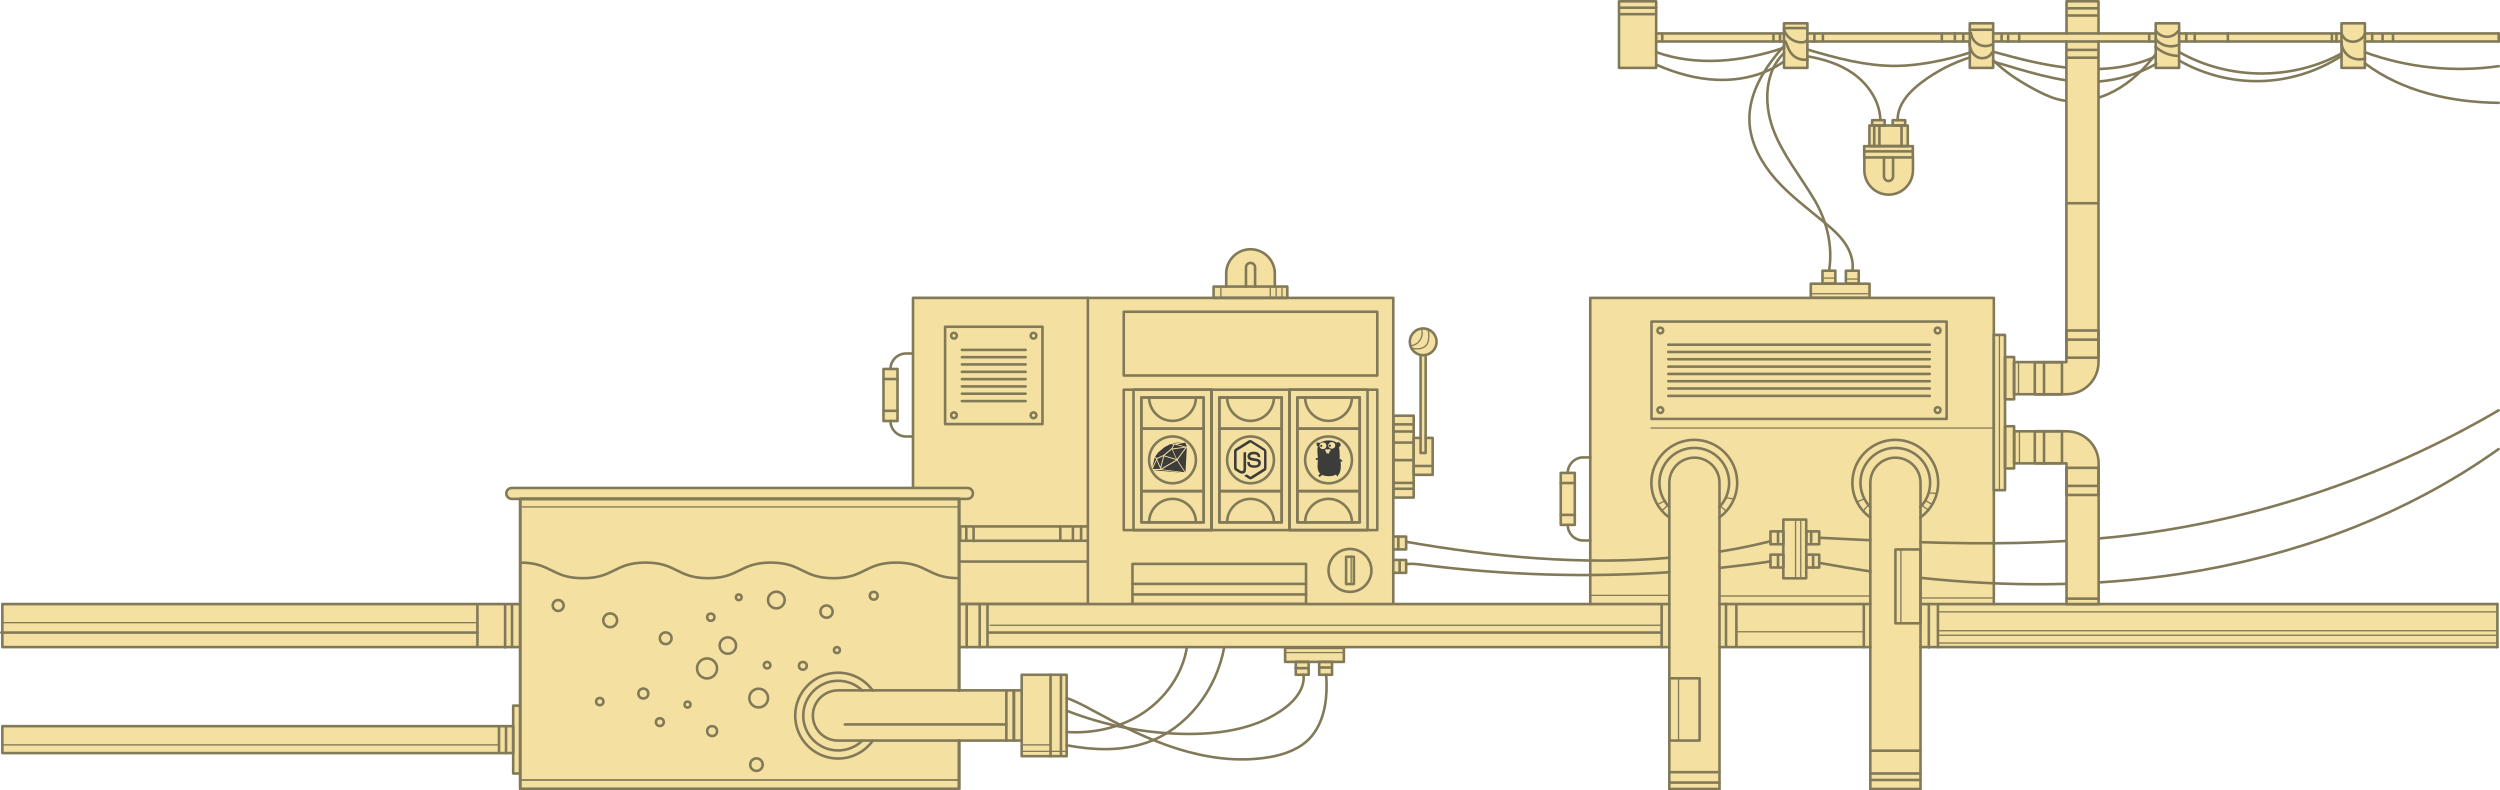 <?xml version="1.0" encoding="utf-8"?>
<!-- Generator: Adobe Illustrator 19.0.0, SVG Export Plug-In . SVG Version: 6.00 Build 0)  -->
<svg version="1.1" id="Слой_1" xmlns="http://www.w3.org/2000/svg" xmlns:xlink="http://www.w3.org/1999/xlink" x="0px" y="0px"
	 viewBox="935 -277.8 1922.8 607.8" style="enable-background:new 935 -277.8 1922.8 607.8;" xml:space="preserve">
<style type="text/css">
	.st0{fill:#F4E1A1;}
	.st1{fill:none;stroke:#817957;stroke-width:2.001;stroke-linecap:round;stroke-linejoin:round;stroke-miterlimit:10;}
	.st2{fill:none;stroke:#817957;stroke-width:2;stroke-linecap:round;stroke-linejoin:round;stroke-miterlimit:10;}
	.st3{fill:none;stroke:#817957;stroke-linecap:round;stroke-linejoin:round;stroke-miterlimit:10;}
	.st4{fill:none;stroke:#817957;stroke-width:2.007;stroke-linecap:round;stroke-linejoin:round;stroke-miterlimit:10;}
	.st5{display:none;fill:none;stroke:#817957;stroke-width:2;stroke-linecap:round;stroke-linejoin:round;stroke-miterlimit:10;}
	.st6{fill:#3C3C3B;}
</style>
<g id="_x31_7">
	<g>
		<g>
			<path class="st0" d="M1915.5-57.4v-10c0-10.3-8.4-18.7-18.7-18.7l0,0c-10.3,0-18.7,8.4-18.7,18.7v10H1915.5z"/>
			<path class="st0" d="M2039.9-14.9c0-4.8-3.2-8.8-7.6-10c0,0-0.1,0-0.1-0.1l0,0c-0.8-0.2-1.7-0.3-2.6-0.3
				c-5.7,0-10.3,4.6-10.3,10.3c0,1.7,0.4,3.3,1.1,4.7l-0.1,0.2c0.1,0,0.2,0,0.3,0c1.5,2.7,4.1,4.7,7.2,5.3l0,0V59h-5.3V41.9h-15.6
				v-90.6h-81.5v-8.7h-56.7v8.7h-96.9v235.5h34.2l0,0h133.5l0,0h67.1v-81.9h15.6V87.4h14.6V59h-5.3V-4.8l0,0
				C2036.3-5.6,2039.9-9.8,2039.9-14.9z"/>
		</g>
		<polyline class="st1" points="1771.5,186.8 1771.5,-48.7 2006.6,-48.7 2006.6,186.8 		"/>
		<g>
			<g>
				<g>
					<rect x="1812.8" y="99.9" class="st2" width="48" height="24"/>
					<rect x="1812.8" y="51.9" class="st2" width="48" height="48"/>
					<rect x="1812.8" y="27.9" class="st2" width="48" height="24"/>
					<rect x="1806.8" y="21.9" class="st2" width="60" height="108"/>
					<rect x="1812.8" y="27.9" class="st2" width="48" height="96"/>
					<circle class="st2" cx="1836.8" cy="75.9" r="18"/>
					<path class="st2" d="M1854.8,27.9c0,9.9-8.1,18-18,18c-9.9,0-18-8.1-18-18"/>
					<path class="st2" d="M1818.8,123.9c0-9.9,8.1-18,18-18c9.9,0,18,8.1,18,18"/>
				</g>
				<rect x="1799.3" y="21.9" class="st2" width="67.5" height="108"/>
			</g>
			<g>
				<g>
					<rect x="1872.8" y="99.9" class="st2" width="48" height="24"/>
					<rect x="1872.8" y="51.9" class="st2" width="48" height="48"/>
					<rect x="1872.8" y="27.9" class="st2" width="48" height="24"/>
					<rect x="1866.8" y="21.9" class="st2" width="60" height="108"/>
					<rect x="1872.8" y="27.9" class="st2" width="48" height="96"/>
					<circle class="st2" cx="1896.8" cy="75.9" r="18"/>
					<path class="st2" d="M1914.8,27.9c0,9.9-8.1,18-18,18c-9.9,0-18-8.1-18-18"/>
					<path class="st2" d="M1878.8,123.9c0-9.9,8.1-18,18-18c9.9,0,18,8.1,18,18"/>
				</g>
			</g>
			<g>
				<g>
					<rect x="1932.8" y="99.9" class="st2" width="48" height="24"/>
					<rect x="1932.8" y="51.9" class="st2" width="48" height="48"/>
					<rect x="1932.8" y="27.9" class="st2" width="48" height="24"/>
					<rect x="1926.8" y="21.9" class="st2" width="60" height="108"/>
					<rect x="1932.8" y="27.9" class="st2" width="48" height="96"/>
					<circle class="st2" cx="1956.8" cy="75.9" r="18"/>
					<path class="st2" d="M1974.8,27.9c0,9.9-8.1,18-18,18s-18-8.1-18-18"/>
					<path class="st2" d="M1938.8,123.9c0-9.9,8.1-18,18-18c9.9,0,18,8.1,18,18"/>
				</g>
				<rect x="1926.8" y="21.9" class="st2" width="67.5" height="108"/>
			</g>
		</g>
		<rect x="1799.3" y="-38" class="st2" width="195" height="49"/>
		<g>
			<path class="st2" d="M1915.5-57.4v-10c0-10.3-8.4-18.7-18.7-18.7l0,0c-10.3,0-18.7,8.4-18.7,18.7v10"/>
			<rect x="1868.4" y="-57.4" class="st2" width="56.7" height="8.7"/>
			<path class="st2" d="M1900.3-57.4v-14.7c0-2-1.6-3.5-3.5-3.5l0,0c-2,0-3.5,1.6-3.5,3.5v14.7"/>
		</g>
		<rect x="1806" y="155.9" class="st2" width="133.5" height="30.9"/>
		<line class="st2" x1="1806" y1="171.3" x2="1939.5" y2="171.3"/>
		<line class="st2" x1="1806" y1="179.4" x2="1939.5" y2="179.4"/>
		<circle class="st2" cx="1973.3" cy="160.9" r="16.5"/>
		<rect x="1970.3" y="150.4" class="st2" width="6" height="21"/>
		<line class="st3" x1="1974.2" y1="150.1" x2="1974.2" y2="170.8"/>
		<g>
			<rect x="2006.7" y="41.9" class="st2" width="15.6" height="63"/>
			<polyline class="st2" points="2031.5,59 2036.9,59 2036.9,87.4 2022.3,87.4 2022.3,59 2027.6,59 			"/>
			<polyline class="st2" points="2027.6,-4.7 2027.6,70.6 2031.5,70.6 2031.5,-4.7 			"/>
			<circle class="st2" cx="2029.6" cy="-14.9" r="10.3"/>
			<line class="st2" x1="2022.5" y1="80.6" x2="2036.5" y2="80.6"/>
			<line class="st2" x1="2007" y1="98.1" x2="2021" y2="98.1"/>
			<line class="st2" x1="2006.5" y1="93.6" x2="2021.5" y2="93.6"/>
			<line class="st2" x1="2007" y1="48.6" x2="2021" y2="48.6"/>
			<line class="st2" x1="2007.5" y1="54.1" x2="2022" y2="54.1"/>
			<line class="st2" x1="2007.5" y1="62.6" x2="2022.3" y2="62.6"/>
			<path class="st2" d="M2007.5,75.6c0,0.2,0,0.3,0,0.5h14"/>
			<path class="st3" d="M2019.8-11.8c2.9-0.3,5.7-1.9,7.3-4.3c1.6-2.4,2.2-5.6,1.3-8.4"/>
			<path class="st3" d="M2020.2-10c2.2,0.4,4.4,0.7,6.5,0.4c2.2-0.3,4.3-1.3,5.6-3.1c1.6-2.2,1.6-5.3,1.6-8c0-1.6-0.3-3.5-1.7-4.2"
				/>
		</g>
		<line class="st3" x1="1921" y1="-56.4" x2="1921" y2="-49.4"/>
		<line class="st3" x1="1912" y1="-56.9" x2="1912" y2="-49.4"/>
		<line class="st3" x1="1916.5" y1="-56.9" x2="1916.5" y2="-49.9"/>
		<line class="st3" x1="1874" y1="-56.9" x2="1874" y2="-49.4"/>
	</g>
	<g>
		<polygon class="st0" points="1329.7,264.9 1329.7,280.7 936.8,280.7 936.8,301.3 1329.7,301.3 1329.7,317.1 1335.1,317.1 
			1335.1,264.9 		"/>
		<rect x="936.8" y="280.7" class="st2" width="392.9" height="20.7"/>
		<rect x="1329.7" y="264.9" class="st2" width="5.4" height="52.2"/>
		<line class="st2" x1="1324.2" y1="280.8" x2="1324.2" y2="301.4"/>
		<line class="st2" x1="1318.8" y1="281.4" x2="1318.8" y2="300.1"/>
		<line class="st3" x1="936.5" y1="295.1" x2="1318.5" y2="295.1"/>
	</g>
	<g>
		<rect x="936.8" y="186.8" class="st0" width="398.3" height="33.1"/>
		<polyline class="st2" points="1335.1,219.9 936.8,219.9 936.8,186.8 1335.1,186.8 		"/>
		<line class="st2" x1="1328.8" y1="187.4" x2="1328.8" y2="219.5"/>
		<line class="st2" x1="1323.5" y1="188.1" x2="1323.5" y2="220.1"/>
		<line class="st2" x1="1302.2" y1="188.1" x2="1302.2" y2="219.4"/>
		<line class="st2" x1="1302.1" y1="208.7" x2="936" y2="208.7"/>
		<line class="st3" x1="936.5" y1="201.1" x2="1301.5" y2="201.1"/>
		<line class="st2" x1="1335.1" y1="186.8" x2="1335.1" y2="219.9"/>
	</g>
	<g>
		<g>
			<rect x="1637.2" y="-48.7" class="st0" width="134.5" height="235.5"/>
			<rect x="1614.6" y="6" class="st0" width="10.8" height="40"/>
		</g>
		<polyline class="st4" points="1637.2,186.8 1637.2,-48.7 1771.7,-48.7 1771.7,186.8 		"/>
		<g>
			<rect x="1661.9" y="-26.5" class="st2" width="74.9" height="74.9"/>
			<g>
				<line class="st2" x1="1674.8" y1="-8.7" x2="1723.8" y2="-8.7"/>
				<line class="st2" x1="1674.8" y1="-3.1" x2="1723.8" y2="-3.1"/>
				<line class="st2" x1="1674.8" y1="2.5" x2="1723.8" y2="2.5"/>
				<line class="st2" x1="1674.8" y1="8.2" x2="1723.8" y2="8.2"/>
				<line class="st2" x1="1674.8" y1="13.8" x2="1723.8" y2="13.8"/>
				<line class="st2" x1="1674.8" y1="19.4" x2="1723.8" y2="19.4"/>
				<line class="st2" x1="1674.8" y1="25" x2="1723.8" y2="25"/>
				<line class="st2" x1="1674.8" y1="30.7" x2="1723.8" y2="30.7"/>
			</g>
			<ellipse class="st2" cx="1668.7" cy="-19.6" rx="2.2" ry="2.2"/>
			<ellipse class="st2" cx="1729.9" cy="-19.6" rx="2.2" ry="2.2"/>
			<ellipse class="st2" cx="1668.7" cy="41.6" rx="2.2" ry="2.2"/>
			<ellipse class="st2" cx="1729.9" cy="41.6" rx="2.2" ry="2.2"/>
		</g>
		<g>
			<path class="st2" d="M1637.2,57.9h-5.4c-6.6,0-11.9-5.3-11.9-11.9l0,0"/>
			<path class="st2" d="M1619.9,6L1619.9,6c0-6.6,5.3-11.9,11.9-11.9h5.4"/>
			<rect x="1614.5" y="6" class="st2" width="10.8" height="40"/>
			<line class="st2" x1="1614.6" y1="38.2" x2="1625.3" y2="38.2"/>
			<line class="st2" x1="1614.6" y1="13.7" x2="1625.3" y2="13.7"/>
		</g>
		<line class="st2" x1="1673.5" y1="127.1" x2="1771.7" y2="127.1"/>
		<line class="st2" x1="1673.5" y1="138.1" x2="1771.5" y2="138.1"/>
		<line class="st2" x1="1672.5" y1="154.1" x2="1771.5" y2="154.1"/>
		<line class="st2" x1="1678.2" y1="127.1" x2="1678.2" y2="137.1"/>
		<line class="st2" x1="1683.8" y1="127.4" x2="1683.8" y2="138.3"/>
		<line class="st2" x1="1766.5" y1="127.1" x2="1766.5" y2="138.1"/>
		<line class="st2" x1="1760.2" y1="127.8" x2="1760.2" y2="137.8"/>
		<line class="st2" x1="1750.5" y1="127.1" x2="1750.5" y2="138.1"/>
		<line class="st4" x1="1771.7" y1="186.8" x2="1637.2" y2="186.8"/>
		<line class="st4" x1="1673.5" y1="127.1" x2="1673.5" y2="138.1"/>
	</g>
	<g>
		<path class="st0" d="M2856.8-252.4h-102.9v-7.5h-18v7.5H2611v-7.5h-18v7.5h-125v-7.5h-18v7.5h-124.9v-7.5h-18v4.5h-0.1
			c0,0.1,0,0.1,0.1,0.2v2.8h-98.3v-24.4h-28.6v51.2h28.6v-20.2h98.3v20.2h18v-20.2H2450v1l-0.2-0.1c0,0.9,0,1.7,0.2,2.6v16.8h18
			v-20.3h125v4l0,0l0,0v16.2h18v-20.2h124.9v1.5h-0.1c0,0.1,0.1,0.3,0.1,0.4v18.4h18v-20.3h102.9V-252.4z"/>
		<g>
			<line class="st2" x1="2856.8" y1="-252.1" x2="2753.9" y2="-252.1"/>
			<line class="st2" x1="2735.9" y1="-252.1" x2="2611" y2="-252.1"/>
			<line class="st2" x1="2593" y1="-252.1" x2="2468" y2="-252.1"/>
			<line class="st2" x1="2450" y1="-252.1" x2="2325.1" y2="-252.1"/>
			<line class="st2" x1="2307.1" y1="-252.1" x2="2208.8" y2="-252.1"/>
			<line class="st2" x1="2856.8" y1="-245.9" x2="2753.9" y2="-245.9"/>
			<line class="st2" x1="2735.9" y1="-245.9" x2="2611" y2="-245.9"/>
			<line class="st2" x1="2593" y1="-245.9" x2="2468" y2="-245.9"/>
			<line class="st2" x1="2450" y1="-245.9" x2="2325.1" y2="-245.9"/>
			<line class="st2" x1="2307.1" y1="-245.9" x2="2208.8" y2="-245.9"/>
			<rect x="2307.1" y="-259.9" class="st2" width="18" height="34.3"/>
			<rect x="2450" y="-259.9" class="st2" width="18" height="34.3"/>
			<rect x="2593" y="-259.9" class="st2" width="18" height="34.3"/>
			<rect x="2735.9" y="-259.9" class="st2" width="18" height="34.3"/>
		</g>
		<rect x="2180.2" y="-276.8" class="st2" width="28.6" height="51.2"/>
		<g>
			<g>
				<path class="st0" d="M2368.9-156.8v10c0,10.3,8.4,18.7,18.7,18.7l0,0c10.3,0,18.7-8.4,18.7-18.7v-10H2368.9z"/>
				<polygon class="st0" points="2402.3,-165.5 2402.3,-181.3 2400.3,-181.3 2400.3,-185.4 2390.7,-185.4 2390.7,-181.3 
					2384.5,-181.3 2384.5,-185.4 2374.9,-185.4 2374.9,-181.3 2372.8,-181.3 2372.8,-165.5 2368.9,-165.5 2368.9,-156.8 
					2406.3,-156.8 2406.3,-165.5 				"/>
			</g>
			<path class="st2" d="M2368.9-156.8v10c0,10.3,8.4,18.7,18.7,18.7l0,0c10.3,0,18.7-8.4,18.7-18.7v-10"/>
			<rect x="2368.8" y="-165.4" class="st2" width="37.4" height="8.7"/>
			<path class="st2" d="M2384-156.8v14.7c0,2,1.6,3.5,3.5,3.5l0,0c2,0,3.5-1.6,3.5-3.5v-14.7"/>
			<rect x="2372.8" y="-181.3" class="st2" width="29.5" height="15.8"/>
			<rect x="2374.9" y="-185.4" class="st2" width="9.6" height="4.1"/>
			<rect x="2390.7" y="-185.4" class="st2" width="9.6" height="4.1"/>
		</g>
		<g>
			<g>
				<rect x="2327.7" y="-59.6" class="st0" width="45.2" height="10.9"/>
				<rect x="2336.8" y="-69.6" class="st0" width="9.9" height="9.9"/>
				<rect x="2354.8" y="-69.6" class="st0" width="9.9" height="9.9"/>
			</g>
			<g>
				<polyline class="st2" points="2372.9,-48.7 2372.9,-59.6 2327.7,-59.6 2327.7,-48.7 				"/>
				<rect x="2336.7" y="-69.6" class="st2" width="9.9" height="9.9"/>
				<rect x="2354.7" y="-69.6" class="st2" width="9.9" height="9.9"/>
			</g>
		</g>
		<path class="st2" d="M2325.1-234.5c12.3,2.1,24.5,5.9,34.7,12.9c11.7,8.1,20.7,21.1,21.4,35.3"/>
		<path class="st2" d="M2450-233.6c-13.2,4.2-25.6,10.6-36.7,18.9c-9.7,7.2-18.9,17.1-18.8,29.3"/>
		<path class="st2" d="M2325.1-239.7c22.4,6.6,45.1,12.8,68.4,12.6c9-0.1,18.1-1.2,27-2.8c10-1.8,20-4.3,29.7-7.5"/>
		<path class="st2" d="M2208.8-237.7c31.2,11.2,66.6,7.4,98.3-3.4"/>
		<path class="st2" d="M2208.8-228.1c15,6.6,31,11.2,47.4,11.7c17.9,0.6,36.3-3.8,50.9-14.1"/>
		<path class="st2" d="M2468-238c18.6,5.1,37.3,10,56.3,12.2"/>
		<path class="st2" d="M2549-224.7c15.2-0.5,30.2-3.4,43.9-9.6"/>
		<path class="st2" d="M2467.9-230.4c6,1.7,12,3.4,17.9,5.2c12.7,3.7,25.5,7.3,38.6,9.2"/>
		<path class="st2" d="M2549-215.1c15.5-1.2,30.8-5.8,44.4-13.6"/>
		<path class="st2" d="M2611-237.8c37.7,21.6,86.8,22.1,124.9,1.1"/>
		<path class="st2" d="M2610.9-231.3c18.7,10.7,40.4,16.3,61.9,15.9c22.2-0.4,44.3-7.2,62.9-19.3"/>
		<path class="st2" d="M2753.9-237.6c32.7,11.9,68.4,15.6,102.9,10.7"/>
		<path class="st2" d="M2753.9-229.1c28.8,21.8,66.4,30,102.9,30.4"/>
		<path class="st2" d="M2307.1-237c-14.8,14.2-15.6,38.5-8.6,57.9c7.2,19.9,21.1,36.6,31.9,54.8c9.8,16.5,14.4,36,11.4,54.6"/>
		<path class="st2" d="M2307.1-242.4c-14.6,16.1-27.2,35.8-26.6,57.5c0.5,16.8,9.2,32.5,20.3,45.1c11.2,12.6,24.8,22.6,37.8,33.4
			c6.4,5.3,12.8,11,17,18.2c3.2,5.5,5,12.2,4.2,18.4"/>
		<path class="st2" d="M2468.1-231.4c8.9,8.9,19.6,15.8,30.7,21.8c6.1,3.3,12.3,6.4,19,8.2c14.5,3.7,30.2,0.7,43.4-6.4
			c12.6-6.7,23-16.9,31.7-28.2"/>
		<line class="st2" x1="2180.5" y1="-271.9" x2="2208.8" y2="-271.9"/>
		<line class="st2" x1="2181" y1="-266.9" x2="2207.2" y2="-266.9"/>
		<line class="st2" x1="2213.5" y1="-251.9" x2="2213.5" y2="-246.9"/>
		<line class="st2" x1="2304" y1="-251.4" x2="2304" y2="-245.9"/>
		<line class="st2" x1="2299" y1="-251.4" x2="2299" y2="-246.9"/>
		<line class="st2" x1="2330.5" y1="-251.4" x2="2330.5" y2="-245.9"/>
		<line class="st2" x1="2337" y1="-250.9" x2="2337" y2="-246.4"/>
		<line class="st2" x1="2445" y1="-251.4" x2="2445" y2="-246.9"/>
		<line class="st2" x1="2438.5" y1="-252.1" x2="2438.5" y2="-245.9"/>
		<line class="st2" x1="2474.5" y1="-250.9" x2="2474.5" y2="-246.4"/>
		<line class="st2" x1="2479.5" y1="-250.4" x2="2479.5" y2="-245.9"/>
		<line class="st2" x1="2588" y1="-251.4" x2="2588" y2="-245.9"/>
		<line class="st2" x1="2307.5" y1="-256.2" x2="2324" y2="-256.2"/>
		<line class="st2" x1="2450" y1="-254.9" x2="2467.5" y2="-254.9"/>
		<line class="st2" x1="2397.5" y1="-179.9" x2="2397.5" y2="-165.9"/>
		<line class="st2" x1="2376.5" y1="-180.4" x2="2376.5" y2="-165.5"/>
		<line class="st2" x1="2380.5" y1="-180.4" x2="2380.5" y2="-165.5"/>
		<line class="st2" x1="2369.5" y1="-161.4" x2="2405.6" y2="-161.4"/>
		<path class="st2" d="M2307-255.4c1.7,6.5,8.8,11.1,15.4,10c0.9-0.2,2-0.6,2.2-1.5"/>
		<path class="st2" d="M2308.3-245.9c0.4,0.9,0.8,1.9,1.1,2.8c1,2.4,1.9,4.8,3.6,6.7c2.9,3.5,7.7,5.2,12.1,4.3"/>
		<path class="st2" d="M2450.9-252.4c0.4,3.6,2.6,7,5.8,8.7c3.2,1.7,7.3,1.8,10.5,0.1"/>
		<path class="st2" d="M2449.9-244.9c-0.1,4.4,2,9,5.9,11s9.5,0.5,11.3-3.5"/>
		<path class="st2" d="M2593.1-254.1c1.9,2.7,5.1,4.5,8.4,4.6c3.3,0.1,6.6-1.5,8.6-4.2"/>
		<path class="st2" d="M2593-247.9c3.9,5.5,12,7.3,18,4.3"/>
		<path class="st2" d="M2592.9-241.8c4.8,4.4,11.1,6.9,17.6,7"/>
		<path class="st2" d="M2736.6-250.7c0.5,1.1,1.2,2.1,2.1,2.9c2.2,1.9,5.4,2.5,8.3,1.8c3-0.7,5.6-2.8,6.9-5.6"/>
		<path class="st2" d="M2735.9-244.4c0.4,4.1,2.8,7.9,6.2,10.1s7.9,2.8,11.8,1.5"/>
		<line class="st2" x1="2616.5" y1="-251.9" x2="2616.5" y2="-246.4"/>
		<line class="st2" x1="2623" y1="-252.1" x2="2623" y2="-246.8"/>
		<line class="st2" x1="2648.5" y1="-252.1" x2="2648.5" y2="-246.3"/>
		<line class="st2" x1="2732" y1="-252.1" x2="2732" y2="-245.9"/>
		<line class="st2" x1="2728.5" y1="-251.4" x2="2728.5" y2="-245.9"/>
		<line class="st2" x1="2759.5" y1="-252.1" x2="2759.5" y2="-246.8"/>
		<line class="st2" x1="2767.5" y1="-251.4" x2="2767.5" y2="-245.9"/>
		<line class="st2" x1="2775.5" y1="-251.4" x2="2775.5" y2="-246.4"/>
		<line class="st2" x1="2488" y1="-252.1" x2="2488" y2="-245.9"/>
		<line class="st2" x1="2428.5" y1="-251.9" x2="2428.5" y2="-245.8"/>
		<line class="st3" x1="2327.7" y1="-51.9" x2="2371.6" y2="-51.9"/>
		<line class="st3" x1="2336.8" y1="-63.9" x2="2346.2" y2="-63.9"/>
		<line class="st3" x1="2354.8" y1="-63.2" x2="2364.2" y2="-63.2"/>
		<line class="st2" x1="2327.7" y1="-48.7" x2="2372.9" y2="-48.7"/>
		<line class="st2" x1="2856.8" y1="-252.1" x2="2856.8" y2="-245.9"/>
	</g>
	<g>
		<g>
			<path class="st0" d="M2855.8,186.8H2412l0,0h56.4V-48.7h-310.3v235.5h60.7l0,0h-546.2v33.3h546.3v23.8v47.9v37.1h38.5V220.1
				h116.1v108.8h38.5l0,0V220.1h443.7v-33.3H2855.8z M2257.4,186.8L2257.4,186.8h116.1l0,0H2257.4z"/>
			<rect x="2006.6" y="134.9" class="st0" width="9.9" height="9.9"/>
			<rect x="2006.6" y="152.9" class="st0" width="9.9" height="9.9"/>
			<rect x="2135.5" y="85.9" class="st0" width="10.8" height="40"/>
		</g>
		<polyline class="st2" points="2158.1,186.8 2158.1,-48.7 2468.5,-48.7 2468.5,186.8 		"/>
		<line class="st2" x1="1672.6" y1="186.8" x2="2218.9" y2="186.8"/>
		<line class="st2" x1="2257.4" y1="186.8" x2="2373.5" y2="186.8"/>
		<line class="st2" x1="2855.8" y1="219.9" x2="2412" y2="219.9"/>
		<line class="st2" x1="2412" y1="186.8" x2="2855.8" y2="186.8"/>
		<line class="st2" x1="2373.5" y1="219.9" x2="2257.4" y2="219.9"/>
		<line class="st2" x1="2218.9" y1="219.9" x2="1672.6" y2="219.9"/>
		<g>
			<rect x="2205.2" y="-30.5" class="st2" width="227" height="74.9"/>
			<g>
				<line class="st2" x1="2218.1" y1="-12.7" x2="2419.2" y2="-12.7"/>
				<line class="st2" x1="2218.1" y1="-7.1" x2="2419.2" y2="-7.1"/>
				<line class="st2" x1="2218.1" y1="-1.5" x2="2419.2" y2="-1.5"/>
				<line class="st2" x1="2218.1" y1="4.2" x2="2419.2" y2="4.2"/>
				<line class="st2" x1="2218.1" y1="9.8" x2="2419.2" y2="9.8"/>
				<line class="st2" x1="2218.1" y1="15.4" x2="2419.2" y2="15.4"/>
				<line class="st2" x1="2218.1" y1="21" x2="2419.2" y2="21"/>
				<line class="st2" x1="2218.1" y1="26.7" x2="2419.2" y2="26.7"/>
			</g>
			<ellipse class="st2" cx="2212" cy="-23.6" rx="2.2" ry="2.2"/>
			<ellipse class="st2" cx="2425.3" cy="-23.6" rx="2.2" ry="2.2"/>
			<ellipse class="st2" cx="2212" cy="37.6" rx="2.2" ry="2.2"/>
			<ellipse class="st2" cx="2425.3" cy="37.6" rx="2.2" ry="2.2"/>
		</g>
		<g>
			<path class="st2" d="M2218.9,329V93.5c0-10.6,8.6-19.3,19.3-19.3l0,0c10.6,0,19.3,8.6,19.3,19.3V329"/>
			<path class="st2" d="M2257.4,112.1c4.7-4.8,7.5-11.4,7.5-18.6c0-14.8-12-26.8-26.8-26.8c-14.8,0-26.8,12-26.8,26.8
				c0,7.2,2.9,13.8,7.5,18.6"/>
			<path class="st2" d="M2257.4,120.2c8.3-6,13.7-15.7,13.7-26.7c0-18.2-14.8-33-33-33c-18.2,0-33,14.8-33,33
				c0,11,5.4,20.7,13.7,26.7"/>
		</g>
		<g>
			<path class="st2" d="M2373.5,329V93.5c0-10.6,8.6-19.3,19.3-19.3l0,0c10.6,0,19.3,8.6,19.3,19.3V329"/>
			<path class="st2" d="M2412,112.1c4.7-4.8,7.5-11.4,7.5-18.6c0-14.8-12-26.8-26.8-26.8s-26.8,12-26.8,26.8
				c0,7.2,2.9,13.8,7.5,18.6"/>
			<path class="st2" d="M2412,120.2c8.3-6,13.7-15.7,13.7-26.7c0-18.2-14.8-33-33-33s-33,14.8-33,33c0,11,5.4,20.7,13.7,26.7"/>
		</g>
		<g>
			<rect x="2306.6" y="121.8" class="st2" width="17.6" height="45.2"/>
			<rect x="2324.3" y="130.9" class="st2" width="9.9" height="9.9"/>
			<rect x="2324.3" y="148.8" class="st2" width="9.9" height="9.9"/>
			<rect x="2296.7" y="130.9" class="st2" width="9.9" height="9.9"/>
			<rect x="2296.7" y="148.8" class="st2" width="9.9" height="9.9"/>
		</g>
		<rect x="2006.6" y="134.9" class="st2" width="9.9" height="9.9"/>
		<rect x="2006.6" y="152.9" class="st2" width="9.9" height="9.9"/>
		<g>
			<path class="st2" d="M2158.1,137.9h-5.4c-6.6,0-11.9-5.3-11.9-11.9l0,0"/>
			<path class="st2" d="M2140.8,85.9L2140.8,85.9c0-6.6,5.3-11.9,11.9-11.9h5.4"/>
			<rect x="2135.4" y="85.9" class="st2" width="10.8" height="40"/>
			<line class="st2" x1="2135.5" y1="118.2" x2="2146.3" y2="118.2"/>
			<line class="st2" x1="2135.5" y1="93.7" x2="2146.3" y2="93.7"/>
		</g>
		<rect x="2218.9" y="243.9" class="st2" width="23.3" height="47.9"/>
		<rect x="2392.8" y="144.8" class="st2" width="19.3" height="56.8"/>
		<path class="st2" d="M2016.5,138.9c66.7,11.7,135.2,18.1,202.3,12.3"/>
		<path class="st2" d="M2257.4,146.5c13.2-2.1,26.3-4.8,39.3-8"/>
		<path class="st2" d="M2016.5,156.1c4.4-0.6,8.9,0,13.4,0.6c62.6,7.9,126,9.8,188.9,5.6"/>
		<path class="st2" d="M2257.4,159c13.1-1.4,26.2-3,39.3-5"/>
		<path class="st2" d="M2334.2,155.1c13,2.4,26.2,4.6,39.3,6.6"/>
		<path class="st2" d="M2412,166.6c66.4,7.1,133.5,7,199.5-3c87.6-13.3,173.2-44.6,245.2-96"/>
		<path class="st2" d="M2334.2,135.8c13.1,0.7,26.2,1.3,39.3,1.9"/>
		<path class="st2" d="M2412,139.2c49.9,1.6,99.8,1.3,149.4-4c103.9-11.1,205.2-44.6,295.3-97.4"/>
		<line class="st2" x1="2219.5" y1="324.1" x2="2257.5" y2="324.1"/>
		<line class="st2" x1="2218.9" y1="316.1" x2="2257.4" y2="316.1"/>
		<line class="st2" x1="2373.5" y1="322.1" x2="2412" y2="322.1"/>
		<line class="st2" x1="2374" y1="317.1" x2="2412" y2="317.1"/>
		<line class="st2" x1="2373.5" y1="299.6" x2="2412" y2="299.6"/>
		<line class="st2" x1="2262.5" y1="186.6" x2="2262.5" y2="219.1"/>
		<line class="st2" x1="2270.5" y1="187.1" x2="2270.5" y2="219.1"/>
		<line class="st2" x1="2368.5" y1="186.8" x2="2368.5" y2="219.9"/>
		<path class="st2" d="M2213,188.6c0-0.5,0-1,0-1.5v32.8"/>
		<line class="st2" x1="2418.5" y1="186.8" x2="2418.5" y2="220.1"/>
		<line class="st2" x1="2425.5" y1="187.6" x2="2425.5" y2="219.9"/>
		<line class="st2" x1="1678.5" y1="186.8" x2="1678.5" y2="219.9"/>
		<line class="st2" x1="1688.5" y1="186.8" x2="1688.5" y2="219.9"/>
		<line class="st2" x1="1694.5" y1="187.1" x2="1694.5" y2="219.1"/>
		<line class="st2" x1="1695.1" y1="208.7" x2="2213" y2="208.7"/>
		<line class="st2" x1="2010.5" y1="135.1" x2="2010.5" y2="144.6"/>
		<line class="st2" x1="2011.5" y1="153.6" x2="2011.5" y2="161.7"/>
		<line class="st2" x1="2302.5" y1="131.1" x2="2302.5" y2="140.1"/>
		<line class="st2" x1="2302.5" y1="149.6" x2="2302.5" y2="158.2"/>
		<line class="st2" x1="2328" y1="131.6" x2="2328" y2="139.1"/>
		<line class="st2" x1="2329.5" y1="149.6" x2="2329.5" y2="158.8"/>
		<line class="st3" x1="1696.5" y1="203.1" x2="2213" y2="203.1"/>
		<line class="st3" x1="2320" y1="122.1" x2="2320" y2="165.6"/>
		<line class="st3" x1="2316" y1="123.1" x2="2316" y2="167.1"/>
		<line class="st3" x1="2270.5" y1="208.1" x2="2368.5" y2="208.1"/>
		<path class="st3" d="M2412.4,110.2c1.9,1.6,3.9,3.1,6.1,4.4"/>
		<path class="st3" d="M2416,107.1c1.7,1.3,3.5,2.3,5.5,3"/>
		<path class="st3" d="M2418.4,101.2c1.9,0.2,3.7,0.3,5.6,0.5"/>
		<path class="st3" d="M2372.5,110.6c-1.7,1.1-3.1,2.7-4.1,4.4"/>
		<path class="st3" d="M2369,106c-2,0.5-3.9,1.3-5.5,2.5"/>
		<path class="st3" d="M2258.7,111.9c1.4,1.2,2.7,2.3,4.1,3.5"/>
		<path class="st3" d="M2262,105.3c2-0.2,4.1,0.1,6,0.8"/>
		<path class="st3" d="M2216.9,111.5c-1.2,1.2-2.4,2.4-3.7,3.6"/>
		<path class="st3" d="M2209.8,110.3c2-1.2,4.1-2.2,6.3-3"/>
		<line class="st3" x1="2158.5" y1="180.1" x2="2219" y2="180.1"/>
		<line class="st3" x1="2257" y1="180.6" x2="2373" y2="180.6"/>
		<line class="st3" x1="2412.5" y1="182.1" x2="2467.6" y2="182.1"/>
		<line class="st3" x1="2397" y1="145.1" x2="2397" y2="201.6"/>
		<line class="st3" x1="2226" y1="244.1" x2="2226" y2="291.1"/>
		<line class="st3" x1="2204.8" y1="51.4" x2="2467.6" y2="51.4"/>
		<line class="st3" x1="2426" y1="207.3" x2="2855.8" y2="207.3"/>
		<line class="st3" x1="2426" y1="210.8" x2="2855.8" y2="210.8"/>
		<path class="st3" d="M2425.5,192.8c0.2,0,0.3,0,0.5,0h429.8"/>
		<line class="st3" x1="2426" y1="216.8" x2="2855.8" y2="216.8"/>
		<line class="st4" x1="1672.6" y1="186.8" x2="1672.6" y2="219.9"/>
		<line class="st4" x1="2218.9" y1="329" x2="2257.4" y2="329"/>
		<line class="st4" x1="2373.5" y1="329" x2="2412" y2="329"/>
		<line class="st2" x1="2855.8" y1="186.8" x2="2855.8" y2="219.9"/>
	</g>
	<g>
		<path class="st0" d="M2524.4-23.6v20.9v3.4h-3.4l0,0h-20.9l0,0h-15.9v-3.9h-7v-17h-8.6V99.2h8.6V82.4h7v-3.9h15.9l0,0h20.9l0,0
			h3.4v3.4v20.9v83.9h24.7v-83.9V81.9v-3.4c0-13.6-11-24.7-24.7-24.7h-3.4h-20.9h-15.9v-3.9h-7V29.2h7v-3.9h15.9h20.9h3.4
			c13.6,0,24.7-11,24.7-24.7v-3.4v-20.9v-253.1h-24.7V-23.6z"/>
		<line class="st2" x1="2524.4" y1="182.6" x2="2549" y2="182.6"/>
		<rect x="2468.5" y="-20.2" class="st2" width="8.6" height="119.4"/>
		<g>
			<g>
				<rect x="2524.3" y="-23.6" class="st2" width="24.7" height="20.9"/>
				<line class="st2" x1="2524.4" y1="-16.6" x2="2549" y2="-16.6"/>
			</g>
			<g>
				<rect x="2500" y="0.8" class="st2" width="20.9" height="24.7"/>
				<line class="st2" x1="2507.1" y1="25.4" x2="2507.1" y2="0.7"/>
			</g>
			<rect x="2477.1" y="-3.2" class="st2" width="7" height="32.5"/>
		</g>
		<path class="st2" d="M2524.4,186.8V78.6h-40.3V53.9h40.3c13.6,0,24.7,11,24.7,24.7v108.2"/>
		<g>
			<rect x="2524.3" y="82" class="st2" width="24.7" height="20.9"/>
			<line class="st2" x1="2524.4" y1="95.9" x2="2549" y2="95.9"/>
		</g>
		<g>
			<rect x="2500" y="53.8" class="st2" width="20.9" height="24.7"/>
			<line class="st2" x1="2507.1" y1="53.9" x2="2507.1" y2="78.6"/>
		</g>
		<rect x="2477.1" y="50" class="st2" width="7" height="32.5"/>
		<path class="st2" d="M2549-245.9v124.4h-24.7v-124.4V0.7H2484v24.7h40.3c13.6,0,24.7-11,24.7-24.7V-245.9z"/>
		<polygon class="st2" points="2549,-252.1 2549,-276.8 2524.4,-276.8 2524.4,-252.1 2524.4,-276.8 2549,-276.8 		"/>
		<line class="st2" x1="2526" y1="-271.4" x2="2548.6" y2="-271.4"/>
		<line class="st2" x1="2524.5" y1="-265.9" x2="2548" y2="-265.9"/>
		<line class="st2" x1="2525.5" y1="-239.4" x2="2547.6" y2="-239.4"/>
		<line class="st2" x1="2524.5" y1="-233.4" x2="2548" y2="-233.4"/>
		<line class="st3" x1="2472.8" y1="-20.6" x2="2472.8" y2="98.1"/>
		<line class="st3" x1="2488.2" y1="54.8" x2="2488.2" y2="78.1"/>
		<line class="st3" x1="2487.5" y1="1.4" x2="2487.5" y2="25.4"/>
		<line class="st2" x1="2524.4" y1="-245.9" x2="2549" y2="-245.9"/>
		<line class="st2" x1="2524.4" y1="-252.1" x2="2549" y2="-252.1"/>
		<line class="st2" x1="2524.4" y1="186.8" x2="2549" y2="186.8"/>
	</g>
	<g>
		<g>
			<g>
				<polyline class="st2" points="1672.6,291.8 1672.6,329 1335.1,329 1335.1,105.9 1672.6,105.9 1672.6,253.3 				"/>
				<line class="st3" x1="1335.5" y1="322.1" x2="1671.6" y2="322.1"/>
				<g>
					<rect x="1923.4" y="220.4" class="st0" width="45.2" height="10.9"/>
					<rect x="1949.6" y="231.3" class="st0" width="9.9" height="9.9"/>
					<rect x="1931.6" y="231.3" class="st0" width="9.9" height="9.9"/>
					<path class="st0" d="M1720.8,241.2v12h-48.3V105.9h6.5c2.3,0,4.2-1.9,4.2-4.2c0-2.3-1.9-4.2-4.2-4.2h-350.4
						c-2.3,0-4.2,1.9-4.2,4.2c0,2.3,1.9,4.2,4.2,4.2h6.5v223h337.5v-37.1h48.3v12h34.6v-62.6H1720.8z"/>
				</g>
				<line class="st2" x1="1923.4" y1="220.4" x2="1968.6" y2="220.4"/>
			</g>
			<g>
				<g>
					<polyline class="st2" points="1923.4,220.4 1923.4,231.3 1968.6,231.3 1968.6,220.4 					"/>
					<rect x="1949.6" y="231.3" class="st2" width="9.9" height="9.9"/>
					<rect x="1931.6" y="231.3" class="st2" width="9.9" height="9.9"/>
				</g>
			</g>
			<path class="st2" d="M1679.1,97.5h-350.5c-2.3,0-4.2,1.9-4.2,4.2l0,0c0,2.3,1.9,4.2,4.2,4.2h350.5c2.3,0,4.2-1.9,4.2-4.2l0,0
				C1683.3,99.3,1681.4,97.5,1679.1,97.5z"/>
			<path class="st2" d="M1335.1,154.9c24.1,0,24.1,12,48.2,12c24.1,0,24.1-12,48.2-12c24.1,0,24.1,12,48.2,12
				c24.1,0,24.1-12,48.2-12s24.1,12,48.2,12c24.1,0,24.1-12,48.2-12c24.1,0,24.1,12,48.2,12"/>
			<g>
				<path class="st2" d="M1720.8,291.8h-141.3c-10.6,0-19.3-8.6-19.3-19.3l0,0c0-10.6,8.6-19.3,19.3-19.3h141.3"/>
				<path class="st2" d="M1598.2,253.3c-4.8-4.7-11.4-7.5-18.6-7.5c-14.8,0-26.8,12-26.8,26.8s12,26.8,26.8,26.8
					c7.2,0,13.8-2.9,18.6-7.5"/>
				<path class="st2" d="M1606.3,253.3c-6-8.3-15.7-13.7-26.7-13.7c-18.2,0-33,14.8-33,33s14.8,33,33,33c11,0,20.7-5.4,26.7-13.7"/>
			</g>
			<circle class="st2" cx="1478.8" cy="236.3" r="7.7"/>
			<circle class="st2" cx="1518.5" cy="259.1" r="7.2"/>
			<circle class="st2" cx="1607" cy="180.4" r="3"/>
			<circle class="st2" cx="1532.1" cy="183.7" r="6.4"/>
			<circle class="st2" cx="1525" cy="233.8" r="2.5"/>
			<circle class="st2" cx="1482.7" cy="284.5" r="3.8"/>
			<circle class="st2" cx="1442.5" cy="277.6" r="3"/>
			<circle class="st2" cx="1364.3" cy="187.9" r="4.2"/>
			<circle class="st2" cx="1396.3" cy="261.8" r="2.8"/>
			<circle class="st2" cx="1578.7" cy="222.2" r="2.3"/>
			<circle class="st2" cx="1481.7" cy="196.9" r="2.8"/>
			<circle class="st2" cx="1429.8" cy="255.6" r="3.8"/>
			<circle class="st2" cx="1404.3" cy="199.3" r="5.3"/>
			<circle class="st2" cx="1516.8" cy="310.3" r="4.8"/>
			<circle class="st2" cx="1570.7" cy="192.6" r="4.7"/>
			<circle class="st2" cx="1552.5" cy="234.3" r="3"/>
			<circle class="st2" cx="1447" cy="213.1" r="4.5"/>
			<circle class="st2" cx="1503.2" cy="181.6" r="2.2"/>
			<circle class="st2" cx="1494.8" cy="218.7" r="6.3"/>
			<circle class="st2" cx="1463.8" cy="264.1" r="2.3"/>
			<rect x="1720.8" y="241.2" class="st2" width="34.6" height="62.6"/>
			<path class="st2" d="M1937.5,241.2c1.4,9.7-5.9,19.2-14,25.3c-20.8,15.8-48.1,20.2-74.2,20.2c-32-0.1-64.1-6.2-93.9-17.9"/>
			<path class="st2" d="M1755.4,259.1c7.1,2.4,13.8,6.1,20.4,9.7c20.8,11.3,42,22.1,64.5,29.2c22.5,7.1,46.6,10.5,70,6.7
				c12.6-2,25.5-6.6,33.6-16.4c10.4-12.7,12.3-30.5,11.1-47"/>
			<path class="st2" d="M1755.4,285.2c20.1,1.3,40.8-3.1,57.8-14c17.9-11.5,31.4-30.3,34.7-51.3"/>
			<path class="st2" d="M1755.4,295.4c20.6,3.9,42.1,4.7,61.7-2.1c31.2-10.9,53.6-40.9,59.5-73.4"/>
			<line class="st2" x1="1931.5" y1="236.1" x2="1940.6" y2="236.1"/>
			<line class="st2" x1="1950.5" y1="235.6" x2="1959" y2="235.6"/>
			<line class="st2" x1="1751" y1="242.1" x2="1751" y2="302.6"/>
			<line class="st2" x1="1743" y1="241.2" x2="1743" y2="303.8"/>
			<line class="st2" x1="1584.8" y1="279.4" x2="1708.9" y2="279.4"/>
			<line class="st3" x1="1336.5" y1="112.1" x2="1671.8" y2="112.1"/>
			<line class="st3" x1="1721.5" y1="300.1" x2="1755.4" y2="300.1"/>
			<line class="st3" x1="1721.5" y1="295.1" x2="1742.5" y2="295.1"/>
			<line class="st3" x1="1923.5" y1="224.1" x2="1967.6" y2="224.1"/>
			<line class="st2" x1="1714.8" y1="253.3" x2="1714.8" y2="291.8"/>
			<line class="st2" x1="1709" y1="253.3" x2="1709" y2="291.8"/>
			<g>
				<polyline class="st2" points="1672.6,291.8 1672.6,329 1335.1,329 1335.1,105.9 1672.6,105.9 1672.6,253.3 				"/>
				<line class="st3" x1="1335.5" y1="322.1" x2="1671.6" y2="322.1"/>
				<line class="st2" x1="1923.4" y1="220.4" x2="1968.6" y2="220.4"/>
			</g>
			<line class="st3" x1="1335.5" y1="322.1" x2="1671.6" y2="322.1"/>
			<polyline class="st2" points="1672.6,291.8 1672.6,329 1335.1,329 1335.1,105.9 1672.6,105.9 1672.6,253.3 			"/>
			<line class="st2" x1="1923.4" y1="220.4" x2="1968.6" y2="220.4"/>
			<line class="st2" x1="1714.8" y1="253.3" x2="1714.8" y2="291.8"/>
			<line class="st5" x1="1709" y1="253.3" x2="1709" y2="291.8"/>
		</g>
	</g>
</g>
<path class="st6" d="M1828.6,83.2c5.9,0.7,11.6,1.4,17.5,2.2c-2-3-4-6-5.9-9C1840.2,76.4,1828.6,83.2,1828.6,83.2z M1847.8,66.3
	c-0.5,0.7-1,1.4-1.6,2.1c-1.8,2.4-3.5,4.9-5.3,7.3c-0.1,0.1-0.2,0.2-0.1,0.5c1.7,2.6,3.4,5.2,5.1,7.8c0.3,0.4,0.5,0.8,0.9,1.2
	C1847.2,78.9,1847.5,72.6,1847.8,66.3C1847.9,66.4,1847.8,66.3,1847.8,66.3z M1824.4,74.4c0.1,0.1,0.3,0.1,0.4,0.1
	c1.6-0.7,3.3-1.5,4.9-2.3c0.5-0.3,0.9-0.7,1.4-1.1c1.5-1.3,3-2.5,4.5-3.8c0.1-0.1,0.2-0.2,0.3-0.2c0.5-1,1.1-1.9,1.6-2.9
	c-0.7-0.2-1.3-0.4-1.9-0.6c-0.1,0-0.2,0-0.3,0.1c-1.4,0.7-2.9,1.4-4.3,2.2c-0.7,0.4-1.3,1-1.9,1.5c-1,0.8-2,1.7-3,2.5
	c-0.3,0.2-0.5,0.5-0.7,0.8c-0.7,0.9-1.3,1.8-2,2.7C1823.7,73.7,1824.1,74.1,1824.4,74.4z M1830.4,73.2c-0.8,3.1-1.6,6.3-2.5,9.5
	c3.9-2.3,7.8-4.6,11.6-6.8C1836.5,75,1833.5,74.1,1830.4,73.2z M1846.8,66.4c-3.3,0.5-6.6,1-9.9,1.5c1.1,2.5,2.2,4.9,3.3,7.4
	C1842.5,72.3,1844.6,69.4,1846.8,66.4z M1830.6,72.5c3,0.9,5.9,1.8,9,2.7c-1.1-2.5-2.2-4.9-3.3-7.4
	C1834.3,69.4,1832.5,70.9,1830.6,72.5z M1824.6,76.2c-1.1,2.3-2.1,4.6-3.1,6.8c2-0.1,4-0.1,6-0.2
	C1826.4,80.7,1825.5,78.5,1824.6,76.2z M1827.5,81.3L1827.5,81.3c0.8-2.7,1.5-5.4,2.2-8.3c-1.6,0.8-3.2,1.5-4.8,2.3
	C1825.7,77.3,1826.6,79.3,1827.5,81.3z M1845.6,65.9c-1-0.2-1.9-0.5-2.9-0.7c-1.4-0.3-2.7-0.7-4.1-1c-0.2,0-0.3-0.1-0.4,0.1
	c-0.5,0.9-1,1.8-1.5,2.7c0,0,0,0.1,0,0.1C1839.7,66.8,1842.7,66.4,1845.6,65.9C1845.6,66,1845.6,65.9,1845.6,65.9z M1840.1,63.9
	l7.8,2c-0.4-1.2-0.9-2.2-1.3-3.3L1840.1,63.9C1840.1,63.8,1840.1,63.9,1840.1,63.9z M1828.1,83.7c-1-0.1-1.9,0-2.9,0
	c-0.8,0-1.6,0-2.4,0.1c-0.1,0-0.2,0-0.2,0.1c6.6,0.6,13.3,1.1,19.9,1.7l0-0.1c-2.1-0.3-4.2-0.5-6.4-0.8
	C1833.4,84.3,1830.8,84,1828.1,83.7z M1821.6,81c0.9-1.8,1.7-3.6,2.6-5.4c0.1-0.2,0.1-0.3-0.1-0.5c-0.4-0.3-0.7-0.6-1.1-1
	c-0.5,2.4-1,4.7-1.6,7l0.1,0C1821.5,81.1,1821.5,81,1821.6,81z M1838.4,63.4c1.4-0.3,2.9-0.6,4.4-0.9c0.1,0,0.2,0,0.3-0.1l0-0.1
	c-2,0.3-4.1,0.5-6.2,0.8C1837.3,63.4,1837.8,63.5,1838.4,63.4z"/>
<path class="st6" d="M1907.8,67.3l-10.2-6.4c-0.6-0.4-1.5-0.4-2.1,0l-10.3,6.4c-0.7,0.4-1.1,1.2-1.1,2v12.8c0,0.8,0.5,1.6,1.2,2
	l2.7,1.7c1.3,0.7,1.8,0.7,2.4,0.7c1.9,0,3-1.3,3-3.5V70.4c0-0.2-0.1-0.4-0.2-0.4h-1.3c-0.2,0-0.5,0.3-0.5,0.4v12.7
	c0,1-0.8,1.9-2.3,1.1l-2.8-1.8c-0.1-0.1-0.2-0.2-0.2-0.3V69.3c0-0.1,0.1-0.2,0.2-0.3l10.3-6.4c0.1-0.1,0.2-0.1,0.3,0l10.2,6.4
	c0.1,0.1,0.1,0.2,0.1,0.3v12.8c0,0.1,0,0.2-0.1,0.3l-10.2,6.4c-0.1,0.1-0.2,0.1-0.3,0l-2.6-1.7c-0.1,0-0.2-0.1-0.2,0
	c-0.7,0.4-0.9,0.5-1.6,0.8c-0.2,0.1-0.4,0.2,0.1,0.5l3.4,2.2c0.3,0.2,0.7,0.3,1.1,0.3c0.4,0,0.8-0.1,1.1-0.3l10.2-6.4
	c0.7-0.4,1-1.2,1-2V69.3C1908.8,68.5,1908.5,67.7,1907.8,67.3z M1899.7,80.1c-2.7,0-3.3-0.8-3.5-2.3c0-0.2-0.1-0.3-0.3-0.3h-1.3
	c-0.2,0-0.3,0.2-0.3,0.4c0,1.9,0.9,4.1,5.4,4.1c3.3,0,5.1-1.4,5.1-3.8c0-2.4-1.5-3-4.7-3.5c-3.2-0.5-3.5-0.7-3.5-1.5
	c0-0.7,0.3-1.6,2.6-1.6c2.1,0,2.9,0.5,3.2,2c0,0.1,0.1,0.2,0.3,0.2h1.3c0.1,0,0.2,0,0.2-0.1c0.1-0.1,0.1-0.2,0.1-0.2
	c-0.2-2.6-1.8-3.9-5.1-3.9c-2.9,0-4.7,1.3-4.7,3.6c0,2.4,1.7,3.1,4.6,3.4c3.4,0.4,3.6,0.9,3.6,1.6
	C1902.8,79.6,1901.9,80.1,1899.7,80.1z"/>
<g>
	<path class="st6" d="M1966.4,75.5C1966.4,75.5,1966.3,75.5,1966.4,75.5l-0.1-0.1c0,0,0,0,0,0l0,0c0,0,0,0,0,0l0,0c0,0,0,0,0,0l0,0
		c0,0,0,0,0,0c0,0,0,0,0,0l-0.1,0c0,0,0,0,0,0l-0.1,0h0l-0.1,0h0c0,0,0,0-0.1,0h-0.5c-0.1-3.1,0.1-6.3-0.6-9.3
		c2.9-1.1,0.6-5.2-1.9-3.4c-1.7-1.5-4-1.8-6.5-1.8c-2.4,0.2-4.7,0.7-6.2,2c-0.6-0.3-1.3-0.4-1.8-0.3v0c0,0-0.1,0-0.1,0
		c0,0-0.1,0-0.1,0h0c0,0,0,0-0.1,0h0l-0.1,0h0l-0.1,0h0l-0.1,0c0,0,0,0,0,0l-0.1,0c0,0,0,0,0,0l-0.1,0c0,0,0,0,0,0l-0.1,0l0,0
		c0,0,0,0,0,0l0,0l0,0l0,0c0,0,0,0,0,0l0,0c0,0,0,0,0,0l0,0c0,0,0,0,0,0l0,0c0,0,0,0,0,0l0,0c0,0,0,0,0,0l0,0l0,0.1c0,0,0,0,0,0
		l0,0.1c0,0,0,0,0,0l0,0.1c0,0,0,0,0,0l0,0.1c0,0,0,0,0,0c0.1,0.1,0.1,0.1,0.1,0.1v0l0,0.1v0c0,0,0,0,0,0.1v0.7c0,0,0,0,0,0.1v0
		l0,0.1v0l0,0.1c0,0,0,0,0,0l0,0.1c0,0,0,0,0,0l0,0.1c0,0,0,0,0,0l0,0.1c0,0,0,0,0,0l0,0.1c0,0,0,0,0,0l0,0.1l0,0l0.1,0.1l0.1,0.1h0
		c0.2,0.2,0.5,0.4,0.9,0.5v-0.1c-1,3-0.2,5.9-0.1,9c-0.1,0-0.2,0.1-0.4,0.1h-0.1c0,0-0.1,0-0.1,0c0,0-0.1,0-0.1,0l-0.1,0h0l-0.1,0h0
		l-0.1,0h0l-0.1,0c0,0,0,0,0,0l-0.1,0l0,0c0,0,0,0,0,0l0,0l0,0c0,0,0,0,0,0l0,0l-0.1,0.1c0,0,0,0-0.1,0l-0.1,0.1l0,0
		c0,0-0.1,0.1-0.1,0.1l0,0.1l-0.1,0.1l0,0.1v0.1c0,0.1,0,0.2,0.2,0.3c0,0.9,0.9,0.5,1.3,0.2l0,0c0,0,0.1-0.1,0.1-0.1h0l0,0
		c0,0,0,0,0,0c0,0,0.1,0,0.1,0c0,0,0,0,0,0l0,0c0,0,0-0.1,0-0.3l0-0.3v0.4c-0.1,3.1-0.9,7.2,0.8,10c0.3,0.5,0.7,0.9,1.1,1.3h-0.1
		c0,0-0.1,0.1-0.2,0.1l-0.2,0.1l-0.1,0l-0.1,0.1l-0.2,0.2l-0.3,0.2c0,0-0.1,0.1-0.1,0.1l-0.1,0.1l0,0.1c0,0,0,0.1,0,0.1l0,0.1
		c0,0.2,0,0.4,0.1,0.6l0.1,0.1h0c0,0,0,0,0.1,0c0,0.1,0.3,0.6,0.9,0.2c0.6-0.4,1.1-1.1,1.8-1.2l-0.1-0.1c1.3,0.7,2.9,0.9,4.3,1
		c2,0.1,4.2-0.2,6-1.2c0.5,0.2,0.9,0.9,1.3,1.3l0,0l0,0l0,0l0,0c0,0,0,0,0,0c0,0,0,0,0,0c0,0,0,0,0,0h0.5c0,0,0,0,0,0h0c0,0,0,0,0,0
		h0c0,0,0,0,0,0c0,0,0,0,0,0l0,0c0,0,0,0,0,0l0,0h0l0,0l0,0h0l0,0h0l0,0l0,0l0,0l0,0l0,0l0,0l0,0v0c0,0,0,0,0,0v0c0,0,0,0,0,0v0
		c0,0,0,0,0,0v-0.3c0,0-0.1,0-0.1,0l-0.1,0v0l0.1,0c0,0,0,0,0,0l0,0v-0.5c0,0,0,0,0,0v0c0,0,0,0,0,0v0c0,0,0,0,0,0c0,0,0,0,0,0
		c0,0,0,0,0,0c0,0,0,0,0,0c0,0,0,0,0,0c0,0,0,0,0,0c0,0,0,0,0,0c0,0,0,0,0,0c0,0,0,0,0,0c0,0,0,0,0,0c0,0,0,0,0,0c0,0,0,0,0,0
		c0,0,0,0,0,0c0,0,0,0,0,0l0,0l0,0l0,0l0,0l0,0l0,0l0,0l0,0l0,0l0,0l0,0l0,0v0l0,0l0,0l0,0l0,0l0,0l0,0l0,0l0,0l0,0l0,0l0,0l0,0l0,0
		l0,0l0,0l0,0l0,0l0,0l0,0c0.5-0.4,0.9-1,1.2-1.6c1.3-2.8,1.1-6.1,0.9-9.2h0c0,0,0,0,0,0h0.1c0,0,0,0,0,0h0c0,0,0,0,0,0l0,0
		c0.4,0.3,1.2,0.7,1.3-0.2C1967,76.2,1966.6,75.7,1966.4,75.5L1966.4,75.5z M1949.9,65.7c-0.7-3.8,5.1-4.5,5.3-0.8
		C1955.4,68,1950.7,68.7,1949.9,65.7z M1958.2,69.2c-0.3,0.3-0.6,0.3-0.9,0.2c0,0.4,0.1,0.9,0,1.4c-0.1,0.2-0.3,0.2-0.5,0.3
		c-0.3,0-0.5-0.2-0.6-0.5l0,0c-0.9,1.2-1.4-0.3-1.2-1.2c-0.3,0-0.5,0-0.7-0.4c-0.3-0.6,0.2-1.4,0.8-1.5c0.2,0.7,2,0.6,2.3,0
		C1958,67.9,1958.8,68.6,1958.2,69.2z M1956.6,65.1c-0.2-3.2,4.6-4.1,5.3-0.9C1962.7,67.7,1957.2,68.6,1956.6,65.1z M1951.2,64.3
		c-0.4,0-0.8,0.4-0.8,0.9s0.4,0.9,0.8,0.9s0.8-0.4,0.8-0.9C1952,64.7,1951.7,64.3,1951.2,64.3z M1951.6,65.6c-0.1,0-0.2-0.1-0.2-0.2
		c0-0.1,0.1-0.2,0.2-0.2c0.1,0,0.2,0.1,0.2,0.2C1951.8,65.5,1951.7,65.6,1951.6,65.6z M1957.9,64.1c-0.4,0-0.8,0.4-0.8,0.9
		s0.3,0.9,0.8,0.9c0.4,0,0.8-0.4,0.8-0.9S1958.4,64.1,1957.9,64.1z M1958.3,65.4c-0.1,0-0.2-0.1-0.2-0.2c0-0.1,0.1-0.2,0.2-0.2
		s0.2,0.1,0.2,0.2S1958.4,65.4,1958.3,65.4z"/>
</g>
</svg>
